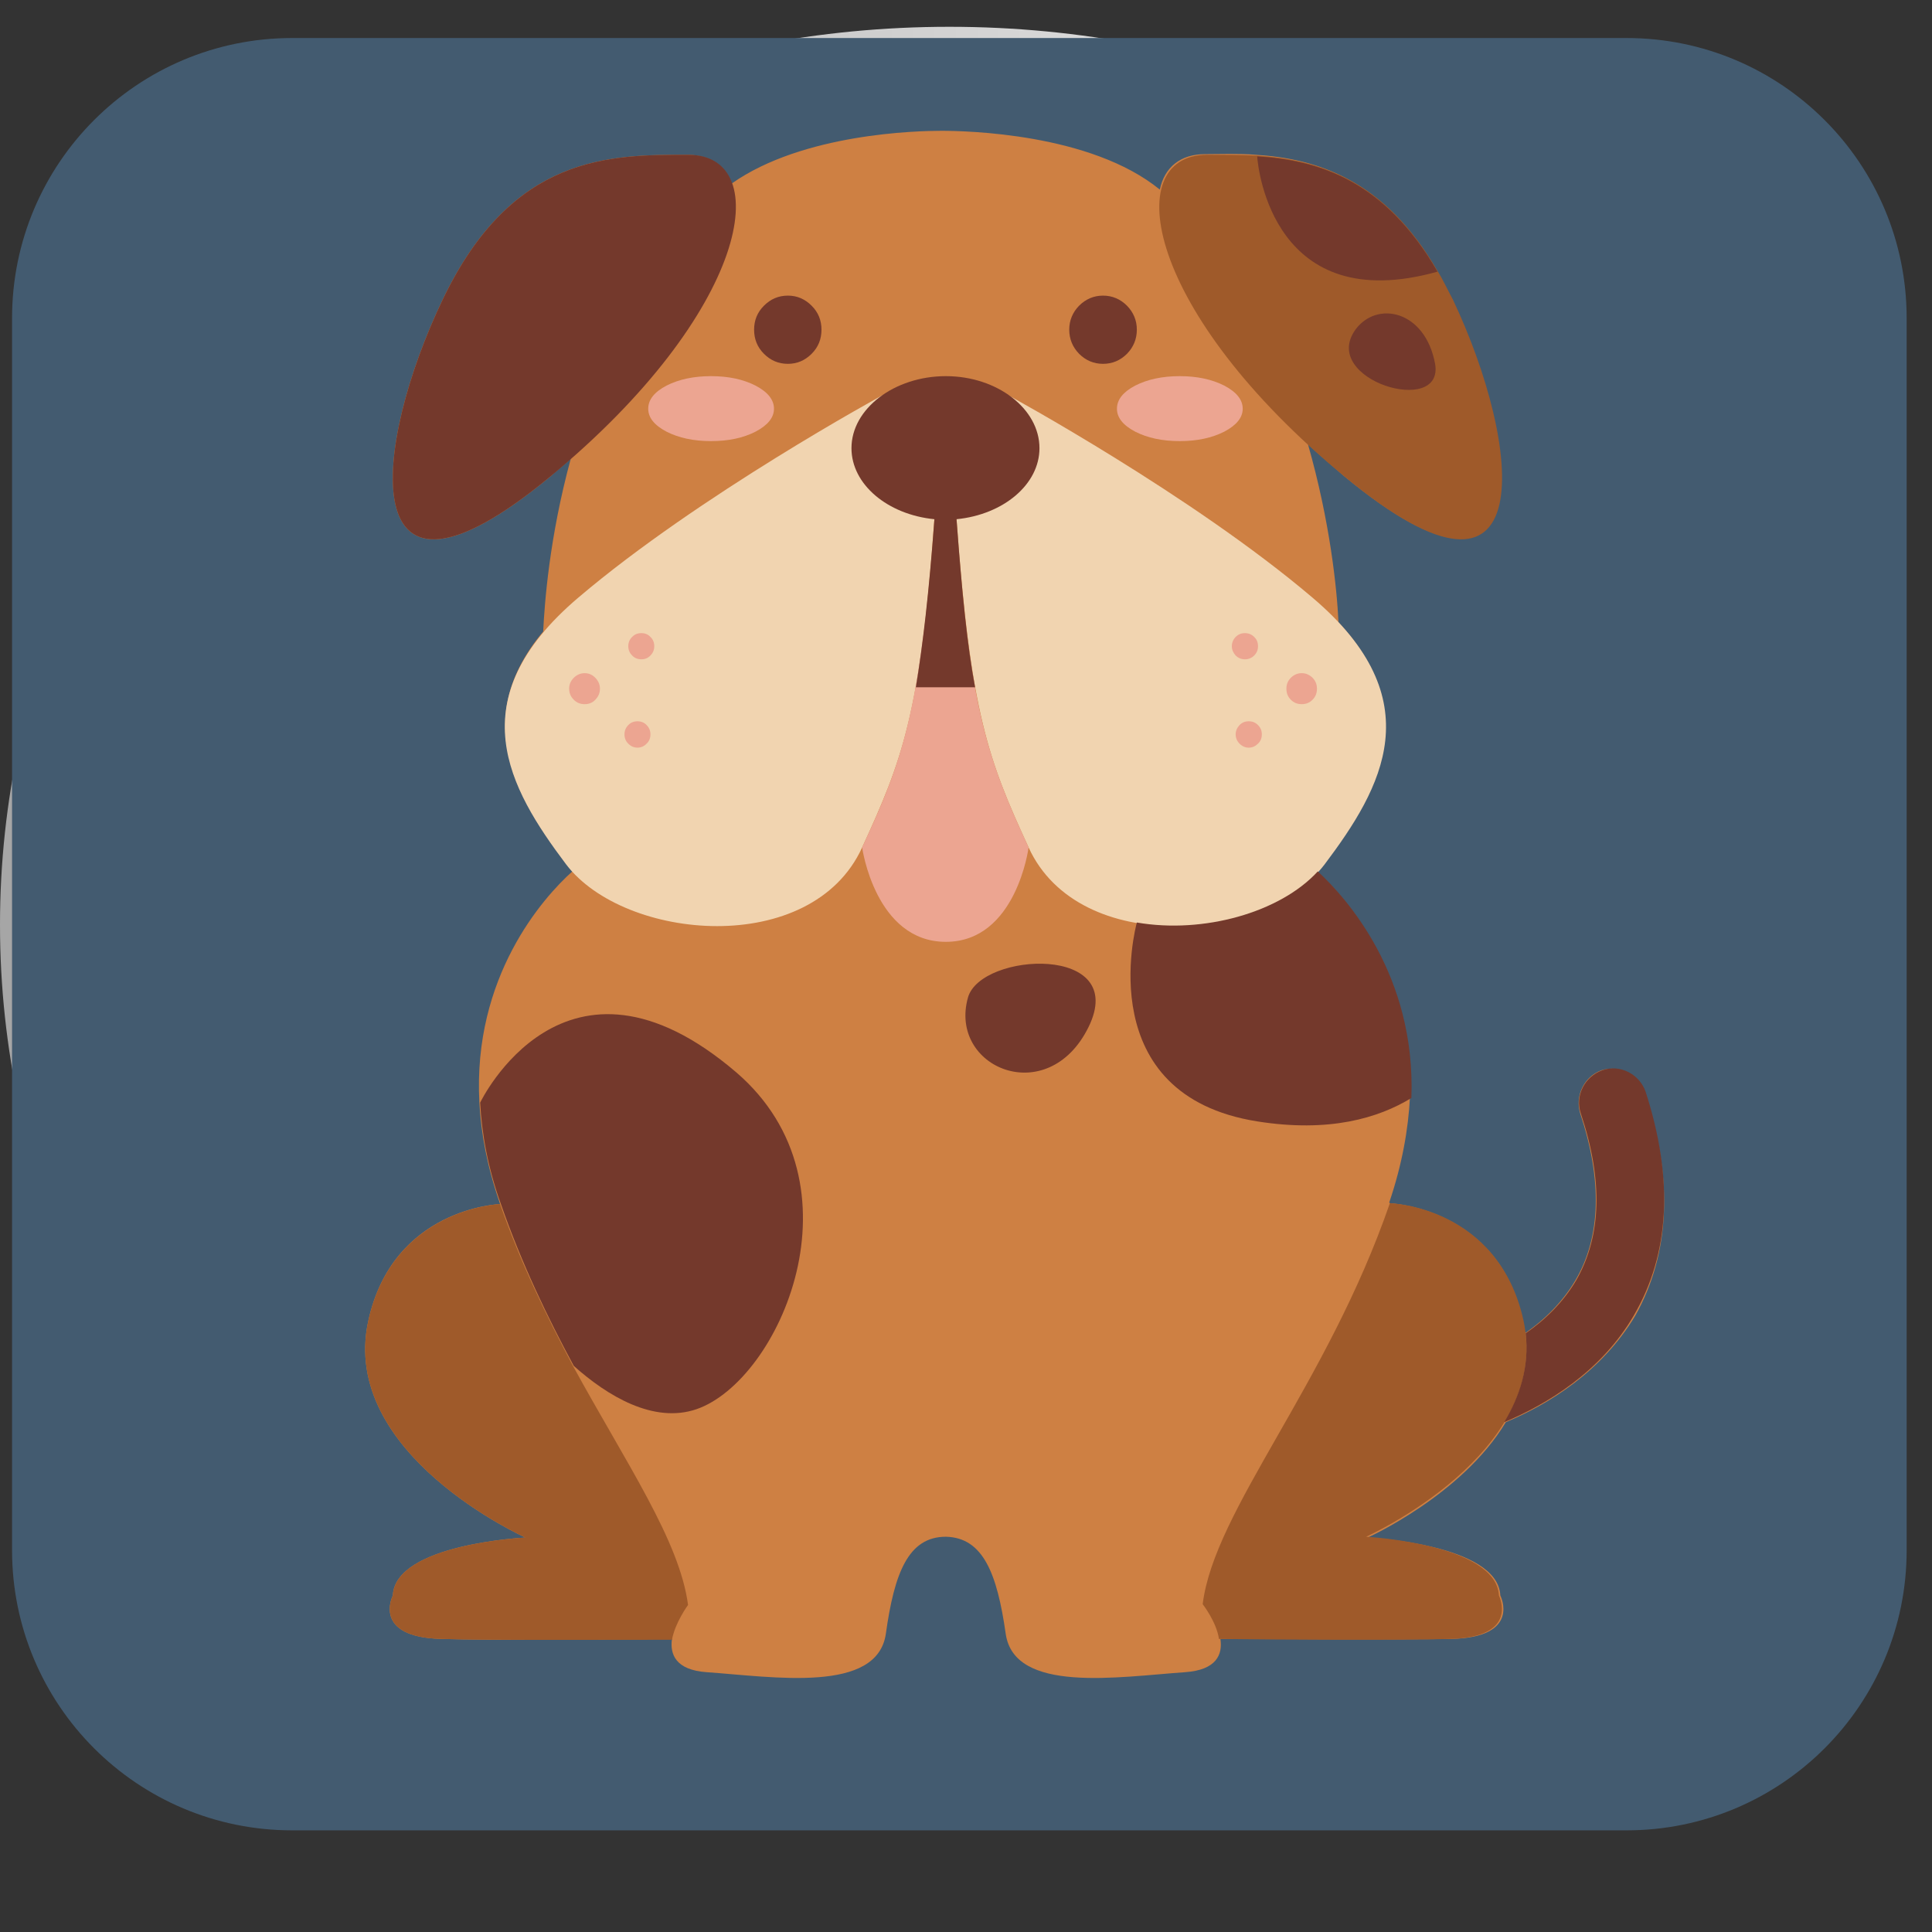 <svg xmlns="http://www.w3.org/2000/svg" xmlns:xlink="http://www.w3.org/1999/xlink" width="50" zoomAndPan="magnify" viewBox="0 0 37.5 37.5" height="50" preserveAspectRatio="xMidYMid meet" version="1.0"><rect x="0" y="0" width="37.5" height="37.5" fill="#333333" stroke="none"/><defs><clipPath id="2d1f670823"><path d="M 0 0.52 L 36.852 0.52 L 36.852 35.379 L 0 35.379 Z M 0 0.52 " clip-rule="nonzero"/></clipPath><clipPath id="e3f4439851"><path d="M 18.426 0.52 C 8.25 0.52 0 8.32 0 17.949 C 0 27.574 8.25 35.379 18.426 35.379 C 28.602 35.379 36.852 27.574 36.852 17.949 C 36.852 8.32 28.602 0.52 18.426 0.52 Z M 18.426 0.52 " clip-rule="nonzero"/></clipPath><linearGradient x1="0.002" gradientTransform="matrix(0.136, 0, 0, 0.136, -0, 0.518)" y1="128" x2="270.613" gradientUnits="userSpaceOnUse" y2="128" id="1938525fb6"><stop stop-opacity="1" stop-color="rgb(65.1%, 65.1%, 65.1%)" offset="0"/><stop stop-opacity="1" stop-color="rgb(65.236%, 65.236%, 65.236%)" offset="0.008"/><stop stop-opacity="1" stop-color="rgb(65.508%, 65.508%, 65.508%)" offset="0.016"/><stop stop-opacity="1" stop-color="rgb(65.781%, 65.781%, 65.781%)" offset="0.023"/><stop stop-opacity="1" stop-color="rgb(66.054%, 66.054%, 66.054%)" offset="0.031"/><stop stop-opacity="1" stop-color="rgb(66.325%, 66.325%, 66.325%)" offset="0.039"/><stop stop-opacity="1" stop-color="rgb(66.599%, 66.599%, 66.599%)" offset="0.047"/><stop stop-opacity="1" stop-color="rgb(66.872%, 66.872%, 66.872%)" offset="0.055"/><stop stop-opacity="1" stop-color="rgb(67.143%, 67.143%, 67.143%)" offset="0.062"/><stop stop-opacity="1" stop-color="rgb(67.416%, 67.416%, 67.416%)" offset="0.07"/><stop stop-opacity="1" stop-color="rgb(67.69%, 67.69%, 67.69%)" offset="0.078"/><stop stop-opacity="1" stop-color="rgb(67.961%, 67.961%, 67.961%)" offset="0.086"/><stop stop-opacity="1" stop-color="rgb(68.234%, 68.234%, 68.234%)" offset="0.094"/><stop stop-opacity="1" stop-color="rgb(68.507%, 68.507%, 68.507%)" offset="0.102"/><stop stop-opacity="1" stop-color="rgb(68.781%, 68.781%, 68.781%)" offset="0.109"/><stop stop-opacity="1" stop-color="rgb(69.052%, 69.052%, 69.052%)" offset="0.117"/><stop stop-opacity="1" stop-color="rgb(69.325%, 69.325%, 69.325%)" offset="0.125"/><stop stop-opacity="1" stop-color="rgb(69.598%, 69.598%, 69.598%)" offset="0.133"/><stop stop-opacity="1" stop-color="rgb(69.87%, 69.87%, 69.87%)" offset="0.141"/><stop stop-opacity="1" stop-color="rgb(70.143%, 70.143%, 70.143%)" offset="0.148"/><stop stop-opacity="1" stop-color="rgb(70.416%, 70.416%, 70.416%)" offset="0.156"/><stop stop-opacity="1" stop-color="rgb(70.688%, 70.688%, 70.688%)" offset="0.164"/><stop stop-opacity="1" stop-color="rgb(70.961%, 70.961%, 70.961%)" offset="0.172"/><stop stop-opacity="1" stop-color="rgb(71.234%, 71.234%, 71.234%)" offset="0.18"/><stop stop-opacity="1" stop-color="rgb(71.506%, 71.506%, 71.506%)" offset="0.188"/><stop stop-opacity="1" stop-color="rgb(71.779%, 71.779%, 71.779%)" offset="0.195"/><stop stop-opacity="1" stop-color="rgb(72.052%, 72.052%, 72.052%)" offset="0.203"/><stop stop-opacity="1" stop-color="rgb(72.324%, 72.324%, 72.324%)" offset="0.211"/><stop stop-opacity="1" stop-color="rgb(72.597%, 72.597%, 72.597%)" offset="0.219"/><stop stop-opacity="1" stop-color="rgb(72.87%, 72.87%, 72.87%)" offset="0.227"/><stop stop-opacity="1" stop-color="rgb(73.143%, 73.143%, 73.143%)" offset="0.234"/><stop stop-opacity="1" stop-color="rgb(73.415%, 73.415%, 73.415%)" offset="0.242"/><stop stop-opacity="1" stop-color="rgb(73.688%, 73.688%, 73.688%)" offset="0.25"/><stop stop-opacity="1" stop-color="rgb(73.961%, 73.961%, 73.961%)" offset="0.258"/><stop stop-opacity="1" stop-color="rgb(74.232%, 74.232%, 74.232%)" offset="0.266"/><stop stop-opacity="1" stop-color="rgb(74.506%, 74.506%, 74.506%)" offset="0.273"/><stop stop-opacity="1" stop-color="rgb(74.779%, 74.779%, 74.779%)" offset="0.281"/><stop stop-opacity="1" stop-color="rgb(75.05%, 75.05%, 75.05%)" offset="0.289"/><stop stop-opacity="1" stop-color="rgb(75.323%, 75.323%, 75.323%)" offset="0.297"/><stop stop-opacity="1" stop-color="rgb(75.597%, 75.597%, 75.597%)" offset="0.305"/><stop stop-opacity="1" stop-color="rgb(75.868%, 75.868%, 75.868%)" offset="0.312"/><stop stop-opacity="1" stop-color="rgb(76.141%, 76.141%, 76.141%)" offset="0.32"/><stop stop-opacity="1" stop-color="rgb(76.414%, 76.414%, 76.414%)" offset="0.328"/><stop stop-opacity="1" stop-color="rgb(76.686%, 76.686%, 76.686%)" offset="0.336"/><stop stop-opacity="1" stop-color="rgb(76.959%, 76.959%, 76.959%)" offset="0.344"/><stop stop-opacity="1" stop-color="rgb(77.232%, 77.232%, 77.232%)" offset="0.352"/><stop stop-opacity="1" stop-color="rgb(77.504%, 77.504%, 77.504%)" offset="0.359"/><stop stop-opacity="1" stop-color="rgb(77.777%, 77.777%, 77.777%)" offset="0.367"/><stop stop-opacity="1" stop-color="rgb(78.05%, 78.05%, 78.05%)" offset="0.375"/><stop stop-opacity="1" stop-color="rgb(78.323%, 78.323%, 78.323%)" offset="0.383"/><stop stop-opacity="1" stop-color="rgb(78.595%, 78.595%, 78.595%)" offset="0.391"/><stop stop-opacity="1" stop-color="rgb(78.868%, 78.868%, 78.868%)" offset="0.398"/><stop stop-opacity="1" stop-color="rgb(79.141%, 79.141%, 79.141%)" offset="0.406"/><stop stop-opacity="1" stop-color="rgb(79.413%, 79.413%, 79.413%)" offset="0.414"/><stop stop-opacity="1" stop-color="rgb(79.686%, 79.686%, 79.686%)" offset="0.422"/><stop stop-opacity="1" stop-color="rgb(79.959%, 79.959%, 79.959%)" offset="0.43"/><stop stop-opacity="1" stop-color="rgb(80.231%, 80.231%, 80.231%)" offset="0.438"/><stop stop-opacity="1" stop-color="rgb(80.504%, 80.504%, 80.504%)" offset="0.445"/><stop stop-opacity="1" stop-color="rgb(80.777%, 80.777%, 80.777%)" offset="0.453"/><stop stop-opacity="1" stop-color="rgb(81.049%, 81.049%, 81.049%)" offset="0.461"/><stop stop-opacity="1" stop-color="rgb(81.322%, 81.322%, 81.322%)" offset="0.469"/><stop stop-opacity="1" stop-color="rgb(81.595%, 81.595%, 81.595%)" offset="0.477"/><stop stop-opacity="1" stop-color="rgb(81.866%, 81.866%, 81.866%)" offset="0.484"/><stop stop-opacity="1" stop-color="rgb(82.14%, 82.14%, 82.14%)" offset="0.492"/><stop stop-opacity="1" stop-color="rgb(82.413%, 82.413%, 82.413%)" offset="0.5"/><stop stop-opacity="1" stop-color="rgb(82.686%, 82.686%, 82.686%)" offset="0.508"/><stop stop-opacity="1" stop-color="rgb(82.957%, 82.957%, 82.957%)" offset="0.516"/><stop stop-opacity="1" stop-color="rgb(83.231%, 83.231%, 83.231%)" offset="0.523"/><stop stop-opacity="1" stop-color="rgb(83.504%, 83.504%, 83.504%)" offset="0.531"/><stop stop-opacity="1" stop-color="rgb(83.775%, 83.775%, 83.775%)" offset="0.539"/><stop stop-opacity="1" stop-color="rgb(84.048%, 84.048%, 84.048%)" offset="0.547"/><stop stop-opacity="1" stop-color="rgb(84.322%, 84.322%, 84.322%)" offset="0.555"/><stop stop-opacity="1" stop-color="rgb(84.593%, 84.593%, 84.593%)" offset="0.562"/><stop stop-opacity="1" stop-color="rgb(84.866%, 84.866%, 84.866%)" offset="0.57"/><stop stop-opacity="1" stop-color="rgb(85.139%, 85.139%, 85.139%)" offset="0.578"/><stop stop-opacity="1" stop-color="rgb(85.411%, 85.411%, 85.411%)" offset="0.586"/><stop stop-opacity="1" stop-color="rgb(85.684%, 85.684%, 85.684%)" offset="0.594"/><stop stop-opacity="1" stop-color="rgb(85.957%, 85.957%, 85.957%)" offset="0.602"/><stop stop-opacity="1" stop-color="rgb(86.229%, 86.229%, 86.229%)" offset="0.609"/><stop stop-opacity="1" stop-color="rgb(86.502%, 86.502%, 86.502%)" offset="0.617"/><stop stop-opacity="1" stop-color="rgb(86.775%, 86.775%, 86.775%)" offset="0.625"/><stop stop-opacity="1" stop-color="rgb(87.048%, 87.048%, 87.048%)" offset="0.633"/><stop stop-opacity="1" stop-color="rgb(87.32%, 87.32%, 87.32%)" offset="0.641"/><stop stop-opacity="1" stop-color="rgb(87.593%, 87.593%, 87.593%)" offset="0.648"/><stop stop-opacity="1" stop-color="rgb(87.866%, 87.866%, 87.866%)" offset="0.656"/><stop stop-opacity="1" stop-color="rgb(88.138%, 88.138%, 88.138%)" offset="0.664"/><stop stop-opacity="1" stop-color="rgb(88.411%, 88.411%, 88.411%)" offset="0.672"/><stop stop-opacity="1" stop-color="rgb(88.684%, 88.684%, 88.684%)" offset="0.68"/><stop stop-opacity="1" stop-color="rgb(88.956%, 88.956%, 88.956%)" offset="0.688"/><stop stop-opacity="1" stop-color="rgb(89.229%, 89.229%, 89.229%)" offset="0.695"/><stop stop-opacity="1" stop-color="rgb(89.502%, 89.502%, 89.502%)" offset="0.703"/><stop stop-opacity="1" stop-color="rgb(89.774%, 89.774%, 89.774%)" offset="0.711"/><stop stop-opacity="1" stop-color="rgb(90.047%, 90.047%, 90.047%)" offset="0.719"/><stop stop-opacity="1" stop-color="rgb(90.32%, 90.32%, 90.32%)" offset="0.727"/><stop stop-opacity="1" stop-color="rgb(90.591%, 90.591%, 90.591%)" offset="0.734"/><stop stop-opacity="1" stop-color="rgb(90.865%, 90.865%, 90.865%)" offset="0.742"/><stop stop-opacity="1" stop-color="rgb(91.138%, 91.138%, 91.138%)" offset="0.75"/><stop stop-opacity="1" stop-color="rgb(91.411%, 91.411%, 91.411%)" offset="0.758"/><stop stop-opacity="1" stop-color="rgb(91.682%, 91.682%, 91.682%)" offset="0.766"/><stop stop-opacity="1" stop-color="rgb(91.956%, 91.956%, 91.956%)" offset="0.773"/><stop stop-opacity="1" stop-color="rgb(92.229%, 92.229%, 92.229%)" offset="0.781"/><stop stop-opacity="1" stop-color="rgb(92.5%, 92.5%, 92.5%)" offset="0.789"/><stop stop-opacity="1" stop-color="rgb(92.773%, 92.773%, 92.773%)" offset="0.797"/><stop stop-opacity="1" stop-color="rgb(93.047%, 93.047%, 93.047%)" offset="0.805"/><stop stop-opacity="1" stop-color="rgb(93.318%, 93.318%, 93.318%)" offset="0.812"/><stop stop-opacity="1" stop-color="rgb(93.591%, 93.591%, 93.591%)" offset="0.82"/><stop stop-opacity="1" stop-color="rgb(93.864%, 93.864%, 93.864%)" offset="0.828"/><stop stop-opacity="1" stop-color="rgb(94.136%, 94.136%, 94.136%)" offset="0.836"/><stop stop-opacity="1" stop-color="rgb(94.409%, 94.409%, 94.409%)" offset="0.844"/><stop stop-opacity="1" stop-color="rgb(94.682%, 94.682%, 94.682%)" offset="0.852"/><stop stop-opacity="1" stop-color="rgb(94.954%, 94.954%, 94.954%)" offset="0.859"/><stop stop-opacity="1" stop-color="rgb(95.227%, 95.227%, 95.227%)" offset="0.867"/><stop stop-opacity="1" stop-color="rgb(95.5%, 95.5%, 95.5%)" offset="0.875"/><stop stop-opacity="1" stop-color="rgb(95.773%, 95.773%, 95.773%)" offset="0.883"/><stop stop-opacity="1" stop-color="rgb(96.045%, 96.045%, 96.045%)" offset="0.891"/><stop stop-opacity="1" stop-color="rgb(96.318%, 96.318%, 96.318%)" offset="0.898"/><stop stop-opacity="1" stop-color="rgb(96.591%, 96.591%, 96.591%)" offset="0.906"/><stop stop-opacity="1" stop-color="rgb(96.863%, 96.863%, 96.863%)" offset="0.914"/><stop stop-opacity="1" stop-color="rgb(97.136%, 97.136%, 97.136%)" offset="0.922"/><stop stop-opacity="1" stop-color="rgb(97.409%, 97.409%, 97.409%)" offset="0.93"/><stop stop-opacity="1" stop-color="rgb(97.681%, 97.681%, 97.681%)" offset="0.938"/><stop stop-opacity="1" stop-color="rgb(97.954%, 97.954%, 97.954%)" offset="0.945"/><stop stop-opacity="1" stop-color="rgb(98.227%, 98.227%, 98.227%)" offset="0.953"/><stop stop-opacity="1" stop-color="rgb(98.499%, 98.499%, 98.499%)" offset="0.961"/><stop stop-opacity="1" stop-color="rgb(98.772%, 98.772%, 98.772%)" offset="0.969"/><stop stop-opacity="1" stop-color="rgb(99.045%, 99.045%, 99.045%)" offset="0.977"/><stop stop-opacity="1" stop-color="rgb(99.316%, 99.316%, 99.316%)" offset="0.984"/><stop stop-opacity="1" stop-color="rgb(99.59%, 99.59%, 99.59%)" offset="0.992"/><stop stop-opacity="1" stop-color="rgb(99.863%, 99.863%, 99.863%)" offset="1"/></linearGradient><clipPath id="53462b3957"><path d="M 0.234 0.738 L 37.008 0.738 L 37.008 35.527 L 0.234 35.527 Z M 0.234 0.738 " clip-rule="nonzero"/></clipPath><clipPath id="c78946fa83"><path d="M 5.672 0.738 L 31.57 0.738 C 34.574 0.738 37.008 3.172 37.008 6.176 L 37.008 30.09 C 37.008 33.094 34.574 35.527 31.57 35.527 L 5.672 35.527 C 2.668 35.527 0.234 33.094 0.234 30.09 L 0.234 6.176 C 0.234 3.172 2.668 0.738 5.672 0.738 Z M 5.672 0.738 " clip-rule="nonzero"/></clipPath><clipPath id="7e29cd2d43"><path d="M 7 2.535 L 32.488 2.535 L 32.488 32.883 L 7 32.883 Z M 7 2.535 " clip-rule="nonzero"/></clipPath><clipPath id="03f9090e3c"><path d="M 29 20 L 32.488 20 L 32.488 28 L 29 28 Z M 29 20 " clip-rule="nonzero"/></clipPath></defs><g clip-path="url(#2d1f670823)"><g clip-path="url(#e3f4439851)"><path fill="url(#1938525fb6)" d="M 0 0.52 L 0 35.379 L 36.852 35.379 L 36.852 0.52 Z M 0 0.52 " fill-rule="nonzero"/></g></g><g clip-path="url(#53462b3957)"><g clip-path="url(#c78946fa83)"><path fill="#435b70" d="M 0.234 0.738 L 37.059 0.738 L 37.059 35.527 L 0.234 35.527 Z M 0.234 0.738 " fill-opacity="1" fill-rule="nonzero"/></g></g><g clip-path="url(#7e29cd2d43)"><path fill="#ce8043" d="M 31.922 21.195 C 31.801 20.848 31.43 20.668 31.086 20.773 C 30.746 20.895 30.566 21.27 30.672 21.613 C 31.102 22.906 31.074 24.004 30.582 24.844 C 30.328 25.277 29.969 25.625 29.598 25.879 C 29.582 25.789 29.57 25.715 29.555 25.625 C 29.078 23.43 26.977 23.355 26.977 23.355 L 26.965 23.34 C 27.215 22.605 27.336 21.914 27.367 21.297 C 27.453 18.91 26.113 17.41 25.562 16.914 C 25.609 16.867 25.652 16.809 25.684 16.762 C 26.711 15.41 27.617 13.848 25.98 12.078 C 25.949 11.418 25.816 10.125 25.387 8.621 C 25.609 8.832 25.848 9.027 26.086 9.238 C 29.957 12.438 29.523 8.621 28.168 5.801 C 28.078 5.605 27.977 5.422 27.871 5.242 C 26.844 3.473 25.562 3.082 24.371 3.004 C 24.031 2.977 23.703 2.992 23.391 2.992 C 22.914 2.992 22.602 3.246 22.512 3.68 C 21.172 2.586 18.746 2.539 18.27 2.539 C 17.82 2.539 15.59 2.586 14.203 3.562 C 14.086 3.215 13.789 3.02 13.371 3.004 C 11.836 3.004 9.945 2.992 8.594 5.812 C 7.238 8.637 6.805 12.453 10.676 9.254 C 10.809 9.133 10.945 9.027 11.078 8.906 C 10.66 10.441 10.57 11.715 10.543 12.258 C 9.129 13.953 10.008 15.457 10.988 16.762 C 11.035 16.809 11.062 16.867 11.109 16.914 C 10.543 17.422 9.172 18.957 9.305 21.402 C 9.336 22.004 9.457 22.648 9.707 23.371 C 9.695 23.371 7.625 23.445 7.148 25.641 C 6.582 28.223 10.199 29.844 10.199 29.844 C 10.199 29.844 7.668 29.965 7.625 30.969 C 7.625 30.969 7.207 31.781 8.578 31.812 C 9.531 31.84 11.762 31.828 13.043 31.812 C 13 32.113 13.117 32.414 13.715 32.457 C 15.008 32.547 17.031 32.879 17.195 31.707 C 17.359 30.535 17.629 29.828 18.359 29.828 C 19.086 29.844 19.355 30.551 19.52 31.707 C 19.684 32.879 21.707 32.547 23.004 32.457 C 23.613 32.414 23.734 32.113 23.688 31.812 C 24.969 31.812 27.215 31.828 28.168 31.812 C 29.539 31.781 29.121 30.969 29.121 30.969 C 29.078 29.965 26.547 29.844 26.547 29.844 C 26.547 29.844 28.379 29.02 29.227 27.605 C 30.047 27.262 31.086 26.629 31.742 25.535 C 32.414 24.332 32.488 22.875 31.922 21.195 Z M 31.922 21.195 " fill-opacity="1" fill-rule="nonzero"/></g><path fill="#f1d4b0" d="M 17.121 7.676 C 17.121 7.676 13.562 9.613 11.227 11.598 C 8.891 13.578 9.871 15.293 10.988 16.777 C 12.121 18.266 15.754 18.594 16.734 16.449 C 17.508 14.766 17.867 13.863 18.137 10.066 C 18.359 7.062 17.121 7.676 17.121 7.676 Z M 17.121 7.676 " fill-opacity="1" fill-rule="nonzero"/><path fill="#f1d4b0" d="M 19.578 7.676 C 19.578 7.676 23.137 9.613 25.473 11.598 C 27.812 13.578 26.828 15.293 25.711 16.777 C 24.582 18.266 20.949 18.594 19.965 16.449 C 19.191 14.766 18.836 13.863 18.566 10.066 C 18.344 7.062 19.578 7.676 19.578 7.676 Z M 19.578 7.676 " fill-opacity="1" fill-rule="nonzero"/><path fill="#9f5a2a" d="M 13.355 31.152 C 13.355 31.152 13.102 31.496 13.043 31.828 C 11.762 31.828 9.531 31.84 8.578 31.812 C 7.207 31.781 7.625 30.969 7.625 30.969 C 7.668 29.965 10.199 29.844 10.199 29.844 C 10.199 29.844 6.582 28.223 7.148 25.641 C 7.625 23.445 9.707 23.371 9.707 23.371 C 10.109 24.527 10.617 25.562 11.121 26.512 C 12.164 28.418 13.191 29.906 13.355 31.152 Z M 13.355 31.152 " fill-opacity="1" fill-rule="nonzero"/><path fill="#9f5a2a" d="M 29.094 30.969 C 29.094 30.969 29.508 31.781 28.141 31.812 C 27.188 31.84 24.938 31.828 23.66 31.812 C 23.613 31.48 23.344 31.137 23.344 31.137 C 23.57 29.305 25.758 26.887 26.977 23.355 C 26.977 23.355 26.977 23.355 26.977 23.34 L 26.992 23.355 C 26.992 23.355 29.078 23.418 29.57 25.625 C 30.133 28.207 26.516 29.828 26.516 29.828 C 26.516 29.828 29.047 29.965 29.094 30.969 Z M 29.094 30.969 " fill-opacity="1" fill-rule="nonzero"/><path fill="#9f5a2a" d="M 26.102 9.254 C 22.242 6.07 21.723 3.02 23.422 3.004 C 23.734 3.004 24.059 3.004 24.402 3.02 C 25.594 3.098 26.875 3.484 27.902 5.258 C 28.004 5.422 28.094 5.617 28.199 5.812 C 29.539 8.637 29.969 12.453 26.102 9.254 Z M 26.102 9.254 " fill-opacity="1" fill-rule="nonzero"/><path fill="#eca591" d="M 19.965 16.449 C 19.965 16.449 19.727 18.281 18.359 18.281 C 16.988 18.281 16.734 16.449 16.734 16.449 C 17.332 15.156 17.672 14.328 17.926 12.301 L 18.762 12.301 C 19.027 14.328 19.371 15.156 19.965 16.449 Z M 19.965 16.449 " fill-opacity="1" fill-rule="nonzero"/><path fill="#eca591" d="M 15.023 7.934 C 15.023 8.105 14.902 8.254 14.664 8.379 C 14.426 8.5 14.141 8.562 13.801 8.562 C 13.465 8.562 13.176 8.5 12.938 8.379 C 12.699 8.254 12.582 8.105 12.582 7.934 C 12.582 7.758 12.699 7.609 12.938 7.484 C 13.176 7.363 13.465 7.301 13.801 7.301 C 14.141 7.301 14.426 7.363 14.664 7.484 C 14.902 7.609 15.023 7.758 15.023 7.934 Z M 15.023 7.934 " fill-opacity="1" fill-rule="nonzero"/><path fill="#eca591" d="M 24.121 7.934 C 24.121 8.105 24 8.254 23.762 8.379 C 23.523 8.5 23.234 8.562 22.898 8.562 C 22.562 8.562 22.273 8.5 22.035 8.379 C 21.797 8.254 21.68 8.105 21.68 7.934 C 21.68 7.758 21.797 7.609 22.035 7.484 C 22.273 7.363 22.562 7.301 22.898 7.301 C 23.234 7.301 23.523 7.363 23.762 7.484 C 24 7.609 24.121 7.758 24.121 7.934 Z M 24.121 7.934 " fill-opacity="1" fill-rule="nonzero"/><path fill="#eca591" d="M 11.645 13.367 C 11.645 13.453 11.613 13.523 11.555 13.582 C 11.5 13.641 11.43 13.668 11.348 13.668 C 11.266 13.668 11.195 13.641 11.137 13.582 C 11.078 13.523 11.047 13.453 11.047 13.367 C 11.047 13.285 11.078 13.215 11.137 13.156 C 11.195 13.098 11.266 13.066 11.348 13.066 C 11.43 13.066 11.5 13.098 11.555 13.156 C 11.613 13.215 11.645 13.285 11.645 13.367 Z M 11.645 13.367 " fill-opacity="1" fill-rule="nonzero"/><path fill="#eca591" d="M 12.625 14.254 C 12.625 14.324 12.602 14.387 12.551 14.434 C 12.504 14.484 12.441 14.512 12.375 14.512 C 12.305 14.512 12.242 14.484 12.195 14.434 C 12.145 14.387 12.121 14.324 12.121 14.254 C 12.121 14.184 12.145 14.125 12.195 14.074 C 12.242 14.023 12.305 14 12.375 14 C 12.441 14 12.504 14.023 12.551 14.074 C 12.602 14.125 12.625 14.184 12.625 14.254 Z M 12.625 14.254 " fill-opacity="1" fill-rule="nonzero"/><path fill="#eca591" d="M 12.699 12.543 C 12.699 12.613 12.676 12.672 12.625 12.723 C 12.578 12.773 12.52 12.797 12.449 12.797 C 12.379 12.797 12.316 12.773 12.27 12.723 C 12.219 12.672 12.195 12.613 12.195 12.543 C 12.195 12.473 12.219 12.41 12.27 12.363 C 12.316 12.312 12.379 12.289 12.449 12.289 C 12.52 12.289 12.578 12.312 12.625 12.363 C 12.676 12.41 12.699 12.473 12.699 12.543 Z M 12.699 12.543 " fill-opacity="1" fill-rule="nonzero"/><path fill="#eca591" d="M 25.562 13.367 C 25.562 13.453 25.535 13.523 25.477 13.582 C 25.418 13.641 25.348 13.668 25.266 13.668 C 25.184 13.668 25.113 13.641 25.055 13.582 C 24.996 13.523 24.969 13.453 24.969 13.367 C 24.969 13.285 24.996 13.215 25.055 13.156 C 25.113 13.098 25.184 13.066 25.266 13.066 C 25.348 13.066 25.418 13.098 25.477 13.156 C 25.535 13.215 25.562 13.285 25.562 13.367 Z M 25.562 13.367 " fill-opacity="1" fill-rule="nonzero"/><path fill="#eca591" d="M 24.492 14.254 C 24.492 14.324 24.469 14.387 24.418 14.434 C 24.367 14.484 24.309 14.512 24.238 14.512 C 24.168 14.512 24.109 14.484 24.059 14.434 C 24.012 14.387 23.984 14.324 23.984 14.254 C 23.984 14.184 24.012 14.125 24.059 14.074 C 24.109 14.023 24.168 14 24.238 14 C 24.309 14 24.367 14.023 24.418 14.074 C 24.469 14.125 24.492 14.184 24.492 14.254 Z M 24.492 14.254 " fill-opacity="1" fill-rule="nonzero"/><path fill="#eca591" d="M 24.418 12.543 C 24.418 12.613 24.395 12.672 24.344 12.723 C 24.293 12.773 24.234 12.797 24.164 12.797 C 24.094 12.797 24.035 12.773 23.984 12.723 C 23.938 12.672 23.91 12.613 23.91 12.543 C 23.91 12.473 23.938 12.41 23.984 12.363 C 24.035 12.312 24.094 12.289 24.164 12.289 C 24.234 12.289 24.293 12.312 24.344 12.363 C 24.395 12.41 24.418 12.473 24.418 12.543 Z M 24.418 12.543 " fill-opacity="1" fill-rule="nonzero"/><g clip-path="url(#03f9090e3c)"><path fill="#74392c" d="M 31.711 25.535 C 31.074 26.629 30.016 27.262 29.195 27.605 C 29.496 27.109 29.688 26.523 29.613 25.879 C 29.984 25.625 30.344 25.277 30.598 24.844 C 31.086 23.988 31.117 22.906 30.684 21.613 C 30.566 21.27 30.758 20.895 31.102 20.773 C 31.445 20.652 31.816 20.848 31.938 21.18 C 32.488 22.875 32.414 24.332 31.711 25.535 Z M 31.711 25.535 " fill-opacity="1" fill-rule="nonzero"/></g><path fill="#74392c" d="M 15.945 6.398 C 15.945 6.582 15.883 6.738 15.754 6.867 C 15.625 6.996 15.473 7.062 15.293 7.062 C 15.109 7.062 14.957 6.996 14.828 6.867 C 14.699 6.738 14.637 6.582 14.637 6.398 C 14.637 6.219 14.699 6.062 14.828 5.934 C 14.957 5.805 15.109 5.738 15.293 5.738 C 15.473 5.738 15.625 5.805 15.754 5.934 C 15.883 6.062 15.945 6.219 15.945 6.398 Z M 15.945 6.398 " fill-opacity="1" fill-rule="nonzero"/><path fill="#74392c" d="M 22.066 6.398 C 22.066 6.582 22 6.738 21.875 6.867 C 21.746 6.996 21.59 7.062 21.41 7.062 C 21.23 7.062 21.074 6.996 20.945 6.867 C 20.82 6.738 20.754 6.582 20.754 6.398 C 20.754 6.219 20.82 6.062 20.945 5.934 C 21.074 5.805 21.23 5.738 21.41 5.738 C 21.59 5.738 21.746 5.805 21.875 5.934 C 22 6.062 22.066 6.219 22.066 6.398 Z M 22.066 6.398 " fill-opacity="1" fill-rule="nonzero"/><path fill="#74392c" d="M 13.371 3.004 C 11.836 3.004 9.945 2.992 8.594 5.812 C 7.238 8.637 6.805 12.453 10.676 9.254 C 14.547 6.055 15.055 3.02 13.371 3.004 Z M 13.371 3.004 " fill-opacity="1" fill-rule="nonzero"/><path fill="#74392c" d="M 27.902 5.273 C 24.73 6.16 24.418 3.293 24.402 3.035 C 25.594 3.109 26.875 3.5 27.902 5.273 Z M 27.902 5.273 " fill-opacity="1" fill-rule="nonzero"/><path fill="#74392c" d="M 26.309 6.398 C 26.727 5.828 27.664 6.023 27.855 7.062 C 28.035 8.098 25.609 7.375 26.309 6.398 Z M 26.309 6.398 " fill-opacity="1" fill-rule="nonzero"/><path fill="#74392c" d="M 20.176 8.699 C 20.176 7.934 19.355 7.301 18.359 7.301 C 17.359 7.301 16.527 7.934 16.527 8.699 C 16.527 9.402 17.227 9.988 18.137 10.078 C 18.031 11.508 17.91 12.527 17.777 13.34 L 18.926 13.34 C 18.773 12.527 18.672 11.508 18.566 10.078 C 19.477 9.988 20.176 9.402 20.176 8.699 Z M 20.176 8.699 " fill-opacity="1" fill-rule="nonzero"/><path fill="#74392c" d="M 27.395 21.312 C 26.754 21.703 25.801 21.988 24.402 21.766 C 21.188 21.254 22.035 18.023 22.066 17.906 C 23.359 18.129 24.848 17.711 25.578 16.914 C 26.129 17.422 27.484 18.926 27.395 21.312 Z M 27.395 21.312 " fill-opacity="1" fill-rule="nonzero"/><path fill="#74392c" d="M 18.789 19.359 C 19.043 18.477 21.918 18.324 21.129 19.934 C 20.34 21.539 18.402 20.727 18.789 19.359 Z M 18.789 19.359 " fill-opacity="1" fill-rule="nonzero"/><path fill="#74392c" d="M 13.52 27.352 C 12.688 27.637 11.793 27.098 11.137 26.512 C 10.633 25.578 10.125 24.527 9.723 23.371 C 9.469 22.664 9.352 22.004 9.32 21.402 C 9.32 21.402 10.961 17.965 14.293 20.816 C 16.824 22.996 15.129 26.797 13.52 27.352 Z M 13.52 27.352 " fill-opacity="1" fill-rule="nonzero"/></svg>